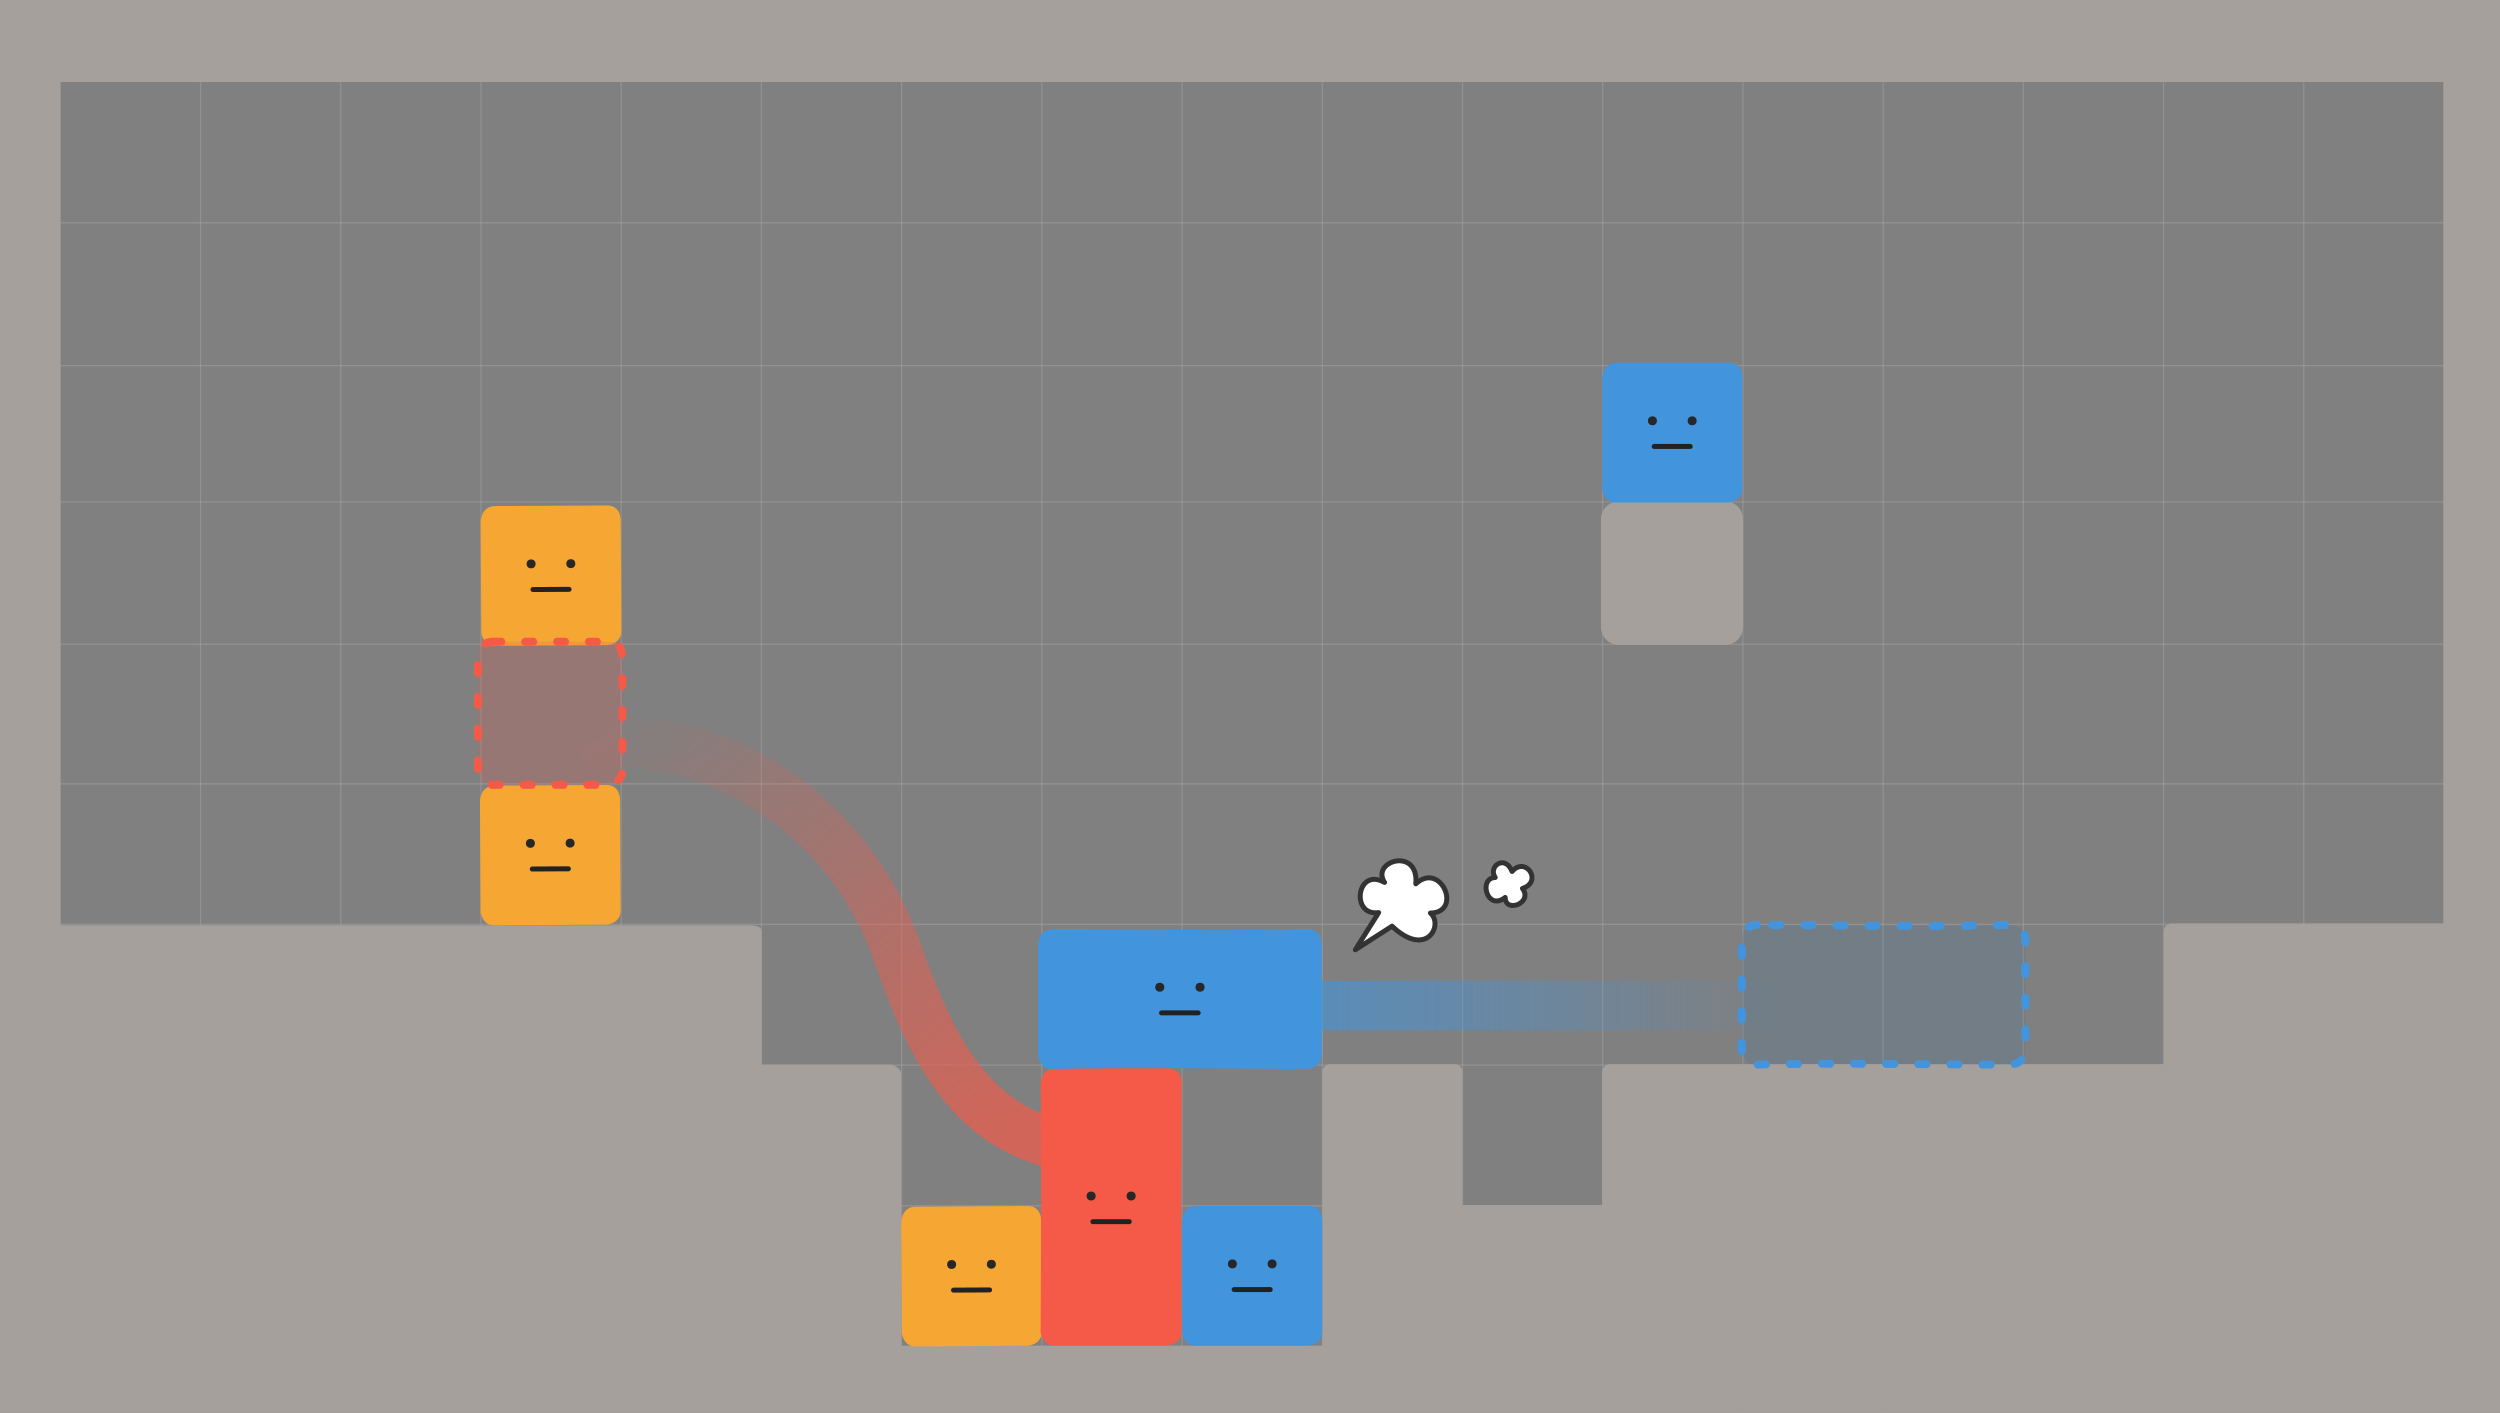<svg xmlns="http://www.w3.org/2000/svg" xmlns:xlink="http://www.w3.org/1999/xlink" xml:space="preserve" width="1897" height="1072"><rect width="100%" height="100%" fill="#808080" stroke="none"/><defs><linearGradient id="b"><stop offset="0" style="stop-color:#4294dd;stop-opacity:1"/><stop offset="1" style="stop-color:#4294dd;stop-opacity:0"/></linearGradient><linearGradient id="a"><stop offset="0" style="stop-color:#f55948;stop-opacity:1"/><stop offset="1" style="stop-color:#f55948;stop-opacity:0"/></linearGradient><linearGradient xlink:href="#a" id="e" x1="763.675" x2="490.732" y1="843.281" y2="501.041" gradientTransform="translate(0 25.046)" gradientUnits="userSpaceOnUse"/><linearGradient xlink:href="#b" id="f" x1="316.287" x2="711.786" y1="855.677" y2="855.677" gradientUnits="userSpaceOnUse"/></defs><g style="display:inline"><g style="mix-blend-mode:normal"><g style="display:inline;opacity:.5"><path id="c" d="M41.943 169.083H1858.889" style="display:inline;fill:none;fill-opacity:1;stroke:#a4a4a4;stroke-width:1.002;stroke-linecap:round;stroke-linejoin:round;stroke-dasharray:none;stroke-opacity:1"/><use xlink:href="#c" style="display:inline" transform="translate(0 108.388)"/><use xlink:href="#c" style="display:inline" transform="translate(0 211.806)"/><use xlink:href="#c" style="display:inline" transform="translate(0 319.806)"/><use xlink:href="#c" style="display:inline" transform="translate(0 425.709)"/><use xlink:href="#c" style="display:inline" transform="translate(0 532.349)"/><use xlink:href="#c" style="display:inline" transform="translate(0 639.115)"/><use xlink:href="#c" style="display:inline" transform="translate(0 745.882)"/></g><g style="display:inline;opacity:.5;stroke-width:.896" transform="matrix(1.002 0 0 1.244 -9.823 -68.562)"><path id="d" d="M904.962 58.718v859.807" style="fill:none;fill-opacity:1;stroke:#a4a4a4;stroke-width:.897;stroke-linecap:round;stroke-linejoin:round;stroke-dasharray:none;stroke-opacity:1"/><use xlink:href="#d" style="stroke-width:.896" transform="translate(106.184)"/><use xlink:href="#d" style="stroke-width:.896" transform="translate(212.368)"/><use xlink:href="#d" style="stroke-width:.896" transform="translate(318.552)"/><use xlink:href="#d" style="stroke-width:.896" transform="translate(424.736)"/><use xlink:href="#d" style="stroke-width:.896" transform="translate(530.92)"/><use xlink:href="#d" style="stroke-width:.896" transform="translate(637.104)"/><use xlink:href="#d" style="stroke-width:.896" transform="translate(743.288)"/><use xlink:href="#d" style="stroke-width:.896" transform="translate(849.472)"/><use xlink:href="#d" style="stroke-width:.896" transform="translate(-106.184)"/><use xlink:href="#d" style="stroke-width:.896" transform="translate(-212.368)"/><use xlink:href="#d" style="stroke-width:.896" transform="translate(-318.552)"/><use xlink:href="#d" style="stroke-width:.896" transform="translate(-424.736)"/><use xlink:href="#d" style="stroke-width:.896" transform="translate(-530.92)"/><use xlink:href="#d" style="stroke-width:.896" transform="translate(-637.104)"/><use xlink:href="#d" style="stroke-width:.896" transform="translate(-743.288)"/></g></g><path d="M0-1.078V1073.189l1897.344.377-.094-1073.94zm46 63.303h1808V700.742h-206.227c-3.253 0-5.871 2.62-5.871 5.873v100.9h-420.336c-3.253 0-5.873 2.62-5.873 5.873V914.5h-106.01V813.389c0-3.253-2.499-5.873-5.752-5.873h-94.65c-3.253 0-5.871 2.62-5.871 5.873v207.674H683.949V814.803c0-3.253-4.917-6.934-8.17-6.934h-97.896V706.262c0-3.253-4.917-4.105-8.17-4.105H46ZM1228.453 380.424c-7.558 0-13.645 6.084-13.645 13.643v81.609c0 7.558 6.086 13.643 13.645 13.643H1309c7.558 0 13.643-6.084 13.643-13.643v-81.609c0-7.558-6.084-13.643-13.643-13.643z" style="display:inline;fill:#a6a09c;fill-opacity:1;stroke:none;stroke-width:5;stroke-linecap:square;stroke-linejoin:round;stroke-dasharray:none"/><g style="display:inline"><path d="M696.068 808.51h83.887c11.993-.42 11.071 12.127 11.071 12.127V903.606c0 10.252-10.687 10.936-10.687 10.936h-86.104c-8.192-.4-9.505-9.761-9.505-9.761v-84.156s-.075-12.115 11.338-12.115z" style="opacity:1;mix-blend-mode:normal;fill:#4294dd;fill-opacity:1;stroke-width:7.559;stroke-linecap:round;stroke-linejoin:round;stroke-dasharray:7.559,15.118" transform="translate(531.053 -533.244)"/><g style="display:inline" transform="translate(530.919 -535.227)"><circle cx="722.949" cy="854.531" r="3.408" style="fill:#272727;fill-opacity:1;stroke:none;stroke-width:3.78;stroke-linecap:round;stroke-linejoin:round;stroke-dasharray:none;stroke-dashoffset:0;stroke-opacity:1"/><circle cx="753.094" cy="854.531" r="3.408" style="fill:#272727;fill-opacity:1;stroke:none;stroke-width:3.78;stroke-linecap:round;stroke-linejoin:round;stroke-dasharray:none;stroke-dashoffset:0;stroke-opacity:1"/><path d="M724.26 873.994h27.393" style="fill:none;fill-opacity:1;stroke:#222;stroke-width:3.78;stroke-linecap:round;stroke-linejoin:round;stroke-dasharray:none;stroke-dashoffset:0;stroke-opacity:1"/></g></g><g style="display:inline"><path d="M696.068 808.51h83.887c11.993-.42 11.071 12.127 11.071 12.127V903.606c0 10.252-10.687 10.936-10.687 10.936h-86.104c-8.192-.4-9.505-9.761-9.505-9.761v-84.156s-.075-12.115 11.338-12.115z" style="opacity:1;mix-blend-mode:normal;fill:#4294dd;fill-opacity:1;stroke-width:7.559;stroke-linecap:round;stroke-linejoin:round;stroke-dasharray:7.559,15.118" transform="translate(212.325 106.511)"/><g style="display:inline" transform="translate(212.19 104.528)"><circle cx="722.949" cy="854.531" r="3.408" style="fill:#272727;fill-opacity:1;stroke:none;stroke-width:3.78;stroke-linecap:round;stroke-linejoin:round;stroke-dasharray:none;stroke-dashoffset:0;stroke-opacity:1"/><circle cx="753.094" cy="854.531" r="3.408" style="fill:#272727;fill-opacity:1;stroke:none;stroke-width:3.78;stroke-linecap:round;stroke-linejoin:round;stroke-dasharray:none;stroke-dashoffset:0;stroke-opacity:1"/><path d="M724.26 873.994h27.393" style="fill:none;fill-opacity:1;stroke:#222;stroke-width:3.78;stroke-linecap:round;stroke-linejoin:round;stroke-dasharray:none;stroke-dashoffset:0;stroke-opacity:1"/></g></g><g style="display:inline"><path d="M696.068 808.51h83.887c11.993-.42 11.071 12.127 11.071 12.127V903.606c0 10.252-10.687 10.936-10.687 10.936h-86.104c-8.192-.4-9.505-9.761-9.505-9.761v-84.156s-.075-12.115 11.338-12.115z" style="opacity:1;mix-blend-mode:normal;fill:#f5a633;fill-opacity:1;stroke-width:7.559;stroke-linecap:round;stroke-linejoin:round;stroke-dasharray:7.559,15.118" transform="rotate(-.323 -37149.08 57572.858)"/><g style="display:inline" transform="rotate(-.323 -37500.973 57597.77)"><circle cx="722.949" cy="854.531" r="3.408" style="fill:#272727;fill-opacity:1;stroke:none;stroke-width:3.78;stroke-linecap:round;stroke-linejoin:round;stroke-dasharray:none;stroke-dashoffset:0;stroke-opacity:1"/><circle cx="753.094" cy="854.531" r="3.408" style="fill:#272727;fill-opacity:1;stroke:none;stroke-width:3.78;stroke-linecap:round;stroke-linejoin:round;stroke-dasharray:none;stroke-dashoffset:0;stroke-opacity:1"/><path d="M724.26 873.994h27.393" style="fill:none;fill-opacity:1;stroke:#222;stroke-width:3.78;stroke-linecap:round;stroke-linejoin:round;stroke-dasharray:none;stroke-dashoffset:0;stroke-opacity:1"/></g></g><g style="display:inline"><path d="M696.068 808.51h83.887c11.993-.42 11.071 12.127 11.071 12.127V903.606c0 10.252-10.687 10.936-10.687 10.936h-86.104c-8.192-.4-9.505-9.761-9.505-9.761v-84.156s-.075-12.115 11.338-12.115z" style="opacity:1;mix-blend-mode:normal;fill:#f5a633;fill-opacity:1;stroke-width:7.559;stroke-linecap:round;stroke-linejoin:round;stroke-dasharray:7.559,15.118" transform="rotate(-.323 -74765.978 57372.76)"/><g style="display:inline" transform="rotate(-.323 -75117.871 57397.672)"><circle cx="722.949" cy="854.531" r="3.408" style="fill:#272727;fill-opacity:1;stroke:none;stroke-width:3.78;stroke-linecap:round;stroke-linejoin:round;stroke-dasharray:none;stroke-dashoffset:0;stroke-opacity:1"/><circle cx="753.094" cy="854.531" r="3.408" style="fill:#272727;fill-opacity:1;stroke:none;stroke-width:3.78;stroke-linecap:round;stroke-linejoin:round;stroke-dasharray:none;stroke-dashoffset:0;stroke-opacity:1"/><path d="M724.26 873.994h27.393" style="fill:none;fill-opacity:1;stroke:#222;stroke-width:3.78;stroke-linecap:round;stroke-linejoin:round;stroke-dasharray:none;stroke-dashoffset:0;stroke-opacity:1"/></g></g><g style="display:inline"><path d="M696.068 808.51h83.887c11.993-.42 11.071 12.127 11.071 12.127V903.606c0 10.252-10.687 10.936-10.687 10.936h-86.104c-8.192-.4-9.505-9.761-9.505-9.761v-84.156s-.075-12.115 11.338-12.115z" style="opacity:1;mix-blend-mode:normal;fill:#f5a633;fill-opacity:1;stroke-width:7.559;stroke-linecap:round;stroke-linejoin:round;stroke-dasharray:7.559,15.118" transform="rotate(-.323 19693.243 1034.251)"/><g style="display:inline" transform="rotate(-.323 19341.35 1059.164)"><circle cx="722.949" cy="854.531" r="3.408" style="fill:#272727;fill-opacity:1;stroke:none;stroke-width:3.78;stroke-linecap:round;stroke-linejoin:round;stroke-dasharray:none;stroke-dashoffset:0;stroke-opacity:1"/><circle cx="753.094" cy="854.531" r="3.408" style="fill:#272727;fill-opacity:1;stroke:none;stroke-width:3.78;stroke-linecap:round;stroke-linejoin:round;stroke-dasharray:none;stroke-dashoffset:0;stroke-opacity:1"/><path d="M724.26 873.994h27.393" style="fill:none;fill-opacity:1;stroke:#222;stroke-width:3.78;stroke-linecap:round;stroke-linejoin:round;stroke-dasharray:none;stroke-dashoffset:0;stroke-opacity:1"/></g></g></g><g style="display:inline"><path d="M374.325 486.92h86.508c12.367-.43 11.417 12.422 11.417 12.422v84.99c0 10.502-11.021 11.202-11.021 11.202h-88.794c-8.448-.41-9.803-9.998-9.803-9.998v-86.206s-.077-12.41 11.693-12.41z" style="display:inline;opacity:1;mix-blend-mode:normal;fill:#f55948;fill-opacity:.2;stroke:#f55948;stroke-width:6.047;stroke-linecap:round;stroke-linejoin:round;stroke-dasharray:6.047,18.142;stroke-dashoffset:0;stroke-opacity:1"/><path d="m971.556 510.907 17.718 28.18-27.864-17.89c-26.164 24.801-39.456-1.117-29.102-9.932-24.92-.489-7.866-39.836 11.062-22.204-2.57-28.304 34.588-17.418 23.706-1.065 21.231-12 26.072 25.975 4.479 22.91zM870.319 479.672c-10.302-11.926-23.655 7.809-7.873 12.893-8.276 10.955 12.976 19.109 13.114 6.825 13.711 10.928 20.635-14.737 7.577-15.12 5.688-8.443-7.465-17.837-12.818-4.598z" style="fill:#fff;fill-opacity:1;stroke:#333;stroke-width:3.78;stroke-linecap:round;stroke-linejoin:round;stroke-dasharray:none;stroke-opacity:1" transform="matrix(-1 0 0 1 2017.691 181.584)"/><g style="display:inline;stroke-width:.996"><path d="M781.042 704.483c-.35-.011-.711-.011-1.086.002h-83.887c-11.413 0-11.338 12.115-11.338 12.115.909 62.74 0 188.18 0 188.18s1.312 9.362 9.504 9.762h86.105s10.686-.683 10.686-10.936c-1.008-62.38 0-124.558 0-186.994 0 0 .865-11.775-9.984-12.129z" style="opacity:1;mix-blend-mode:normal;fill:#f55948;fill-opacity:1;stroke-width:7.531;stroke-linecap:round;stroke-linejoin:round;stroke-dasharray:7.531,15.063" transform="matrix(1.007 0 0 1 100.087 106.304)"/><g style="display:inline;stroke-width:.996" transform="matrix(1.007 0 0 1 99.952 53.016)"><circle cx="722.949" cy="854.531" r="3.408" style="fill:#272727;fill-opacity:1;stroke:none;stroke-width:3.766;stroke-linecap:round;stroke-linejoin:round;stroke-dasharray:none;stroke-dashoffset:0;stroke-opacity:1"/><circle cx="753.094" cy="854.531" r="3.408" style="fill:#272727;fill-opacity:1;stroke:none;stroke-width:3.766;stroke-linecap:round;stroke-linejoin:round;stroke-dasharray:none;stroke-dashoffset:0;stroke-opacity:1"/><path d="M724.26 873.994h27.393" style="fill:none;fill-opacity:1;stroke:#222;stroke-width:3.766;stroke-linecap:round;stroke-linejoin:round;stroke-dasharray:none;stroke-dashoffset:0;stroke-opacity:1"/></g></g><g style="display:inline;opacity:1;stroke-width:.993"><path d="M696.069 808.51c-11.413 0-11.338 12.115-11.338 12.115v84.156s1.312 9.36 9.504 9.76c64.129-1.6 127.718 0 192.008 0 0 0 10.688-.683 10.688-10.936v-82.969s.92-12.547-11.072-12.127c-63.382 1.612-126.319.001-189.789 0z" style="opacity:1;mix-blend-mode:normal;fill:#4294dd;fill-opacity:1;stroke-width:7.507;stroke-linecap:round;stroke-linejoin:round;stroke-dasharray:7.507,15.014" transform="matrix(1.014 0 0 1 93.417 -103.439)"/><g style="display:inline;stroke-width:.993" transform="matrix(1.014 0 0 1 146.968 -105.422)"><circle cx="722.949" cy="854.531" r="3.408" style="fill:#272727;fill-opacity:1;stroke:none;stroke-width:3.754;stroke-linecap:round;stroke-linejoin:round;stroke-dasharray:none;stroke-dashoffset:0;stroke-opacity:1"/><circle cx="753.094" cy="854.531" r="3.408" style="fill:#272727;fill-opacity:1;stroke:none;stroke-width:3.754;stroke-linecap:round;stroke-linejoin:round;stroke-dasharray:none;stroke-dashoffset:0;stroke-opacity:1"/><path d="M724.26 873.994h27.393" style="fill:none;fill-opacity:1;stroke:#222;stroke-width:3.754;stroke-linecap:round;stroke-linejoin:round;stroke-dasharray:none;stroke-dashoffset:0;stroke-opacity:1"/></g></g><path d="M696.069 808.51c-11.413 0-11.338 12.115-11.338 12.115v84.156s1.312 9.36 9.504 9.76c64.129-1.6 127.718 0 192.008 0 0 0 10.688-.683 10.688-10.936v-82.969s.92-12.547-11.072-12.127c-63.382 1.612-126.319.001-189.789 0z" style="display:inline;opacity:1;mix-blend-mode:normal;fill:#3f74a3;fill-opacity:.2;stroke:#4294dd;stroke-width:6.006;stroke-linecap:round;stroke-linejoin:round;stroke-dasharray:6.006,18.017;stroke-dashoffset:0;stroke-opacity:1" transform="matrix(1.014 0 0 1 627.314 -106.677)"/><path d="M476.572 544.189c-8.421-.185-32.933.487-36.178.766v37.982c104.448-11.699 193.637 59.348 222.803 146.596.044.131.09.262.137.393 20.203 56.287 47.835 127.568 118.387 152.021l17.855 6.189 12.377-35.711-17.855-6.189c-51.488-17.846-75.381-73.891-95.189-129.08l.135.395c-31.701-94.832-120.531-171.12-222.471-173.361Z" style="display:inline;opacity:.703;fill:url(#e);fill-opacity:1;stroke-linecap:square;stroke-linejoin:round"/><path d="M336.328 850.928v37.535h381.787v-37.535H355.096Z" style="display:inline;opacity:.71;fill:url(#f);fill-opacity:1;stroke-width:.993;stroke-linecap:square;stroke-linejoin:round" transform="matrix(1.014 0 0 1 627.314 -106.677)"/></g></svg>